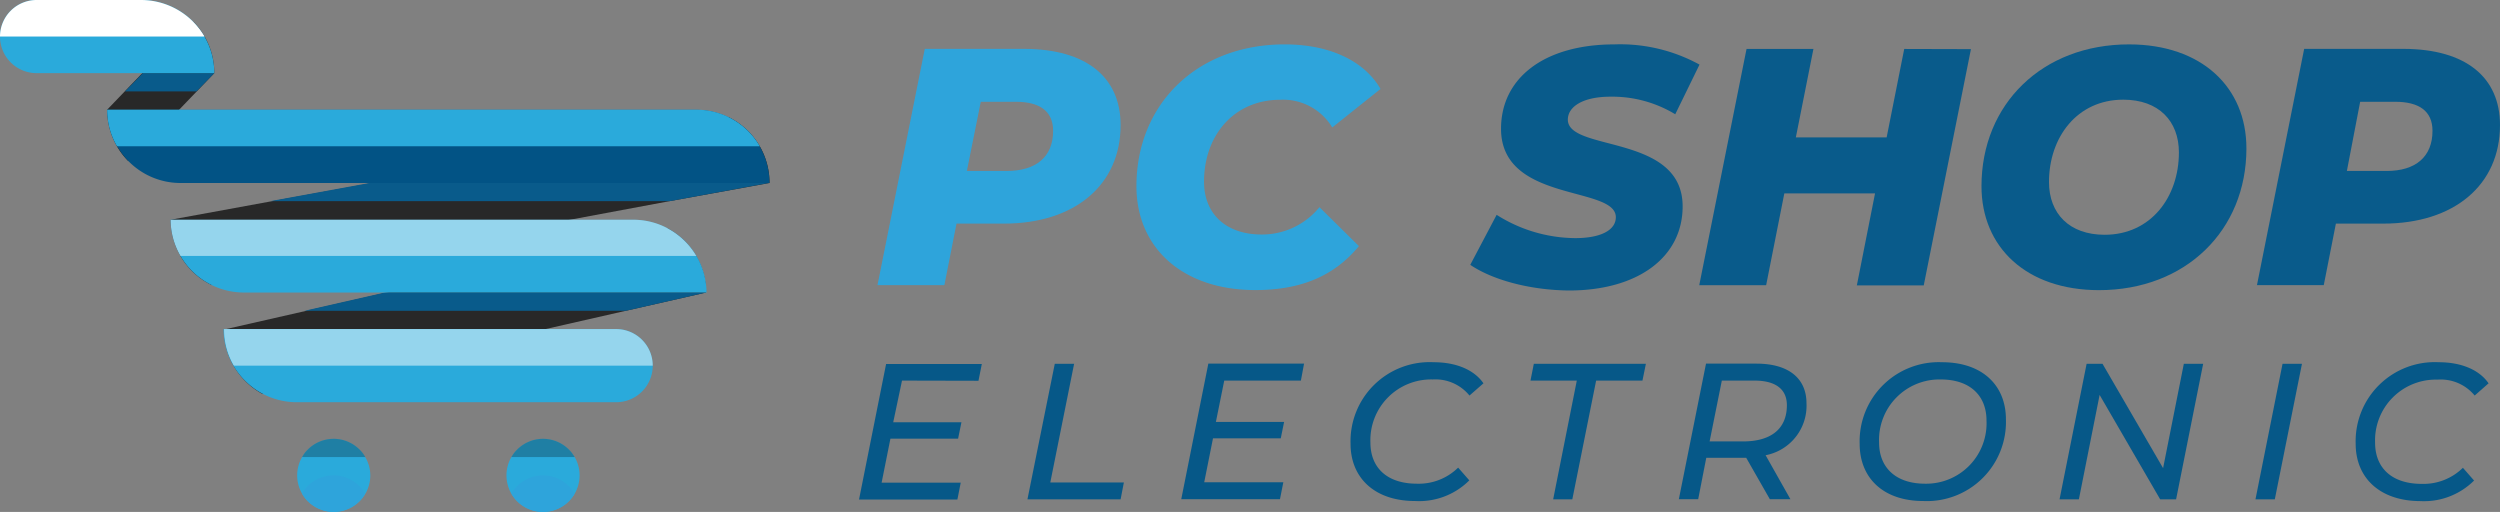 <svg xmlns="http://www.w3.org/2000/svg" viewBox="0 0 284.42 58.24"><rect x="0" y="0" width="284.42" height="58.24" fill="#808080" stroke="none"/><defs><style>.cls-1{fill:#2aaadb;}.cls-2{fill:#2ea4db;}.cls-3{opacity:0.25;}.cls-3,.cls-8,.cls-9{isolation:isolate;}.cls-4{fill:#282828;}.cls-5{fill:#095b8b;}.cls-6,.cls-8{fill:#fff;}.cls-7{fill:#025385;}.cls-8{opacity:0.5;}.cls-10{fill:#065888;}</style></defs><title>232132121</title><g id="Layer_2" data-name="Layer 2"><g id="Layer_1-2" data-name="Layer 1"><g id="Layer_2-2" data-name="Layer 2"><g id="OBJECTS"><path class="cls-1" d="M42.13,54.08A4.16,4.16,0,1,1,34.37,52a3.42,3.42,0,0,1,.65-.86,4.16,4.16,0,0,1,5.88,0h0a3.42,3.42,0,0,1,.65.86A4.12,4.12,0,0,1,42.13,54.08Z"/><path class="cls-2" d="M34.37,56.16A3.42,3.42,0,0,1,35,55.3a4.16,4.16,0,0,1,5.88,0h0a3.42,3.42,0,0,1,.65.86,3.42,3.42,0,0,1-.65.86A4.16,4.16,0,0,1,35,57h0A3.42,3.42,0,0,1,34.37,56.16Z"/><path class="cls-3" d="M41.56,52H34.37a3.42,3.42,0,0,1,.65-.86,4.16,4.16,0,0,1,5.88,0h0A3.42,3.42,0,0,1,41.56,52Z"/><path class="cls-1" d="M65.94,54.08A4.16,4.16,0,1,1,58.18,52a3.71,3.71,0,0,1,.66-.86,4.16,4.16,0,0,1,7.1,2.94Z"/><path class="cls-2" d="M58.18,56.16a3.71,3.71,0,0,1,.66-.86,4.15,4.15,0,0,1,5.87,0h0a3.71,3.71,0,0,1,.66.86,3.71,3.71,0,0,1-.66.86,4.15,4.15,0,0,1-5.87,0h0A3.71,3.71,0,0,1,58.18,56.16Z"/><path class="cls-3" d="M65.38,52h-7.2a3.71,3.71,0,0,1,.66-.86,4.16,4.16,0,0,1,6.54.86Z"/><path class="cls-4" d="M24.38,8.32l-2,2.08-2,2.08L14.6,18.34a8.29,8.29,0,0,1-2.41-5.86l2-2.08,2-2.08L22,2.47A8.26,8.26,0,0,1,24.38,8.32Z"/><polygon class="cls-5" points="24.38 8.32 22.35 10.4 14.22 10.4 16.25 8.32 24.38 8.32"/><path class="cls-4" d="M80.33,33.28l-9.14,2.08-9.14,2.08L29.86,44.82h0a8.31,8.31,0,0,1-4.37-7.33l18.28-4.16L76,26A8.34,8.34,0,0,1,80.33,33.28Z"/><polygon class="cls-5" points="80.33 33.28 71.19 35.36 34.63 35.36 43.77 33.28 80.33 33.28"/><path class="cls-4" d="M87.55,20.82,76.2,22.88,64.84,25,24.07,32.43A8.31,8.31,0,0,1,19.41,25l11.36-2.08,11.36-2.06L82.9,13.33A8.3,8.3,0,0,1,87.55,20.82Z"/><polygon class="cls-5" points="87.56 20.8 76.2 22.88 30.77 22.88 42.13 20.8 87.56 20.8"/><path class="cls-1" d="M24.38,8.32H4.16A4.16,4.16,0,0,1,4.16,0h11.9a8.31,8.31,0,0,1,8.32,8.3Z"/><path class="cls-6" d="M23.27,4.16H0A4.17,4.17,0,0,1,4.16,0h11.9A8.38,8.38,0,0,1,23.27,4.16Z"/><path class="cls-7" d="M87.55,20.82h-67a8.3,8.3,0,0,1-5.91-2.46,8.4,8.4,0,0,1-2.41-5.86h67a8.31,8.31,0,0,1,8.31,8.31Z"/><path class="cls-1" d="M86.44,16.64H13.31a8.21,8.21,0,0,1-1.12-4.16H79.24A8.32,8.32,0,0,1,86.44,16.64Z"/><path class="cls-1" d="M80.33,33.28H27.73A8.34,8.34,0,0,1,19.41,25H72a8.25,8.25,0,0,1,4,1,8.32,8.32,0,0,1,4.38,7.32Z"/><path class="cls-8" d="M79.22,29.12H20.53A8.21,8.21,0,0,1,19.41,25H72a8.25,8.25,0,0,1,4,1A8.42,8.42,0,0,1,79.22,29.12Z"/><path class="cls-1" d="M74.26,41.6a4.16,4.16,0,0,1-4.16,4.16H33.81a8.33,8.33,0,0,1-4-1h0a8.42,8.42,0,0,1-3.26-3.17,8.2,8.2,0,0,1-1.11-4.16H70.1a4.16,4.16,0,0,1,4.16,4.16Z"/><path class="cls-8" d="M74.26,41.6H26.6a8.2,8.2,0,0,1-1.11-4.16H70.1a4.16,4.16,0,0,1,4.16,4.16Z"/><g class="cls-9"><g class="cls-9"><path class="cls-2" d="M127.49,14.23c0,6.79-5.19,11.21-13.29,11.21h-5.38l-1.38,7H99.83l5.38-26.88h11.37C123.57,5.59,127.49,8.77,127.49,14.23Zm-7.68.65c0-2.27-1.58-3.3-4.23-3.3h-4L110,19.45h4.53C117.89,19.45,119.81,17.84,119.81,14.88Z"/><path class="cls-2" d="M129.29,21.18c0-9.33,6.88-16.13,16.87-16.13,5,0,9,1.8,10.9,5.07l-5.49,4.38a6.53,6.53,0,0,0-5.91-3.15c-5.23,0-8.68,4-8.68,9.33,0,3.61,2.45,6,6.56,6a8.42,8.42,0,0,0,6.57-3.11L154.6,28c-3,3.65-7,5-11.79,5C134.56,33,129.29,28.21,129.29,21.18Z"/></g><path class="cls-5" d="M167.27,30.13l3-5.69a16.87,16.87,0,0,0,8.95,2.65c2.92,0,4.61-.92,4.61-2.38,0-3.61-13.06-1.61-13.06-10.06,0-5.8,4.95-9.6,12.9-9.6a18.76,18.76,0,0,1,9.68,2.3L190.59,13a13.82,13.82,0,0,0-7.38-2c-3.15,0-4.84,1.15-4.84,2.61,0,3.69,13.06,1.58,13.06,9.87,0,5.77-5.07,9.57-12.94,9.57C173.88,33,169.69,31.78,167.27,30.13Z"/><path class="cls-5" d="M224.23,5.59l-5.37,26.88h-7.61L213.32,22H203l-2.07,10.45h-7.61l5.38-26.88h7.61l-2,10.06h10.33l2-10.06Z"/><path class="cls-5" d="M225.43,21.18c0-9.33,6.91-16.13,16.78-16.13,8.26,0,13.36,4.87,13.36,11.83,0,9.33-6.91,16.13-16.78,16.13C230.53,33,225.43,28.13,225.43,21.18Zm22.46-3.84c0-3.57-2.3-6-6.33-6-5.27,0-8.45,4.3-8.45,9.37,0,3.57,2.3,6,6.33,6C244.71,26.71,247.89,22.41,247.89,17.34Z"/><path class="cls-5" d="M284.42,14.23c0,6.79-5.18,11.21-13.29,11.21h-5.38l-1.38,7h-7.6l5.37-26.88h11.37C280.5,5.59,284.42,8.77,284.42,14.23Zm-7.68.65c0-2.27-1.57-3.3-4.23-3.3h-4L267,19.45h4.53C274.82,19.45,276.74,17.84,276.74,14.88Z"/></g><g class="cls-9"><path class="cls-10" d="M102.62,43.3l-1,4.74h7.76l-.38,1.87H101.3l-1,5h9l-.38,1.92H97.73l3.08-15.42H111.7l-.38,1.91Z"/><path class="cls-10" d="M120,41.39h2.2l-2.71,13.5h8.37l-.37,1.92H116.89Z"/></g><g class="cls-9"><path class="cls-10" d="M139.28,43.3,138.33,48h7.76l-.38,1.87H138l-1,5h9l-.38,1.92H134.39l3.08-15.42h10.89L148,43.3Z"/></g><g class="cls-9"><path class="cls-10" d="M153.65,50.49a9,9,0,0,1,9.45-9.28c2.56,0,4.61.86,5.67,2.4L167.18,45A5,5,0,0,0,163,43.17a6.91,6.91,0,0,0-7.09,7.18c0,2.8,1.82,4.68,5.31,4.68a6.39,6.39,0,0,0,4.67-1.83l1.27,1.45A8.07,8.07,0,0,1,161,57C156.36,57,153.65,54.34,153.65,50.49Z"/></g><g class="cls-9"><path class="cls-10" d="M179.39,43.3h-5.27l.38-1.91h12.75l-.39,1.91h-5.27l-2.71,13.51H176.7Z"/><path class="cls-10" d="M200.87,51.79l2.82,5h-2.34l-2.69-4.71h-4.54l-.92,4.71H191l3.09-15.42h5.75c3.61,0,5.68,1.65,5.68,4.51A5.73,5.73,0,0,1,200.87,51.79Zm2.42-5.69c0-1.85-1.32-2.8-3.68-2.8h-3.72l-1.39,6.92h3.81C201.46,50.22,203.29,48.81,203.29,46.1Z"/><path class="cls-10" d="M211.57,50.49a9,9,0,0,1,9.37-9.28c4.6,0,7.27,2.64,7.27,6.5A9,9,0,0,1,218.82,57C214.21,57,211.57,54.34,211.57,50.49ZM226,47.84c0-2.77-1.81-4.67-5.22-4.67a6.88,6.88,0,0,0-7,7.18c0,2.78,1.83,4.68,5.25,4.68A6.87,6.87,0,0,0,226,47.84Z"/><path class="cls-10" d="M250.65,41.39l-3.08,15.42h-1.81l-6.89-11.88-2.36,11.88h-2.2l3.08-15.42h1.81l6.89,11.87,2.36-11.87Z"/><path class="cls-10" d="M259.68,41.39h2.21L258.8,56.81h-2.2Z"/><path class="cls-10" d="M268,50.49a9,9,0,0,1,9.45-9.28c2.56,0,4.61.86,5.67,2.4L281.54,45a5,5,0,0,0-4.23-1.81,6.91,6.91,0,0,0-7.1,7.18c0,2.8,1.83,4.68,5.32,4.68a6.4,6.4,0,0,0,4.67-1.83l1.27,1.45a8.07,8.07,0,0,1-6.1,2.34C270.72,57,268,54.34,268,50.49Z"/></g></g></g></g></g></svg>